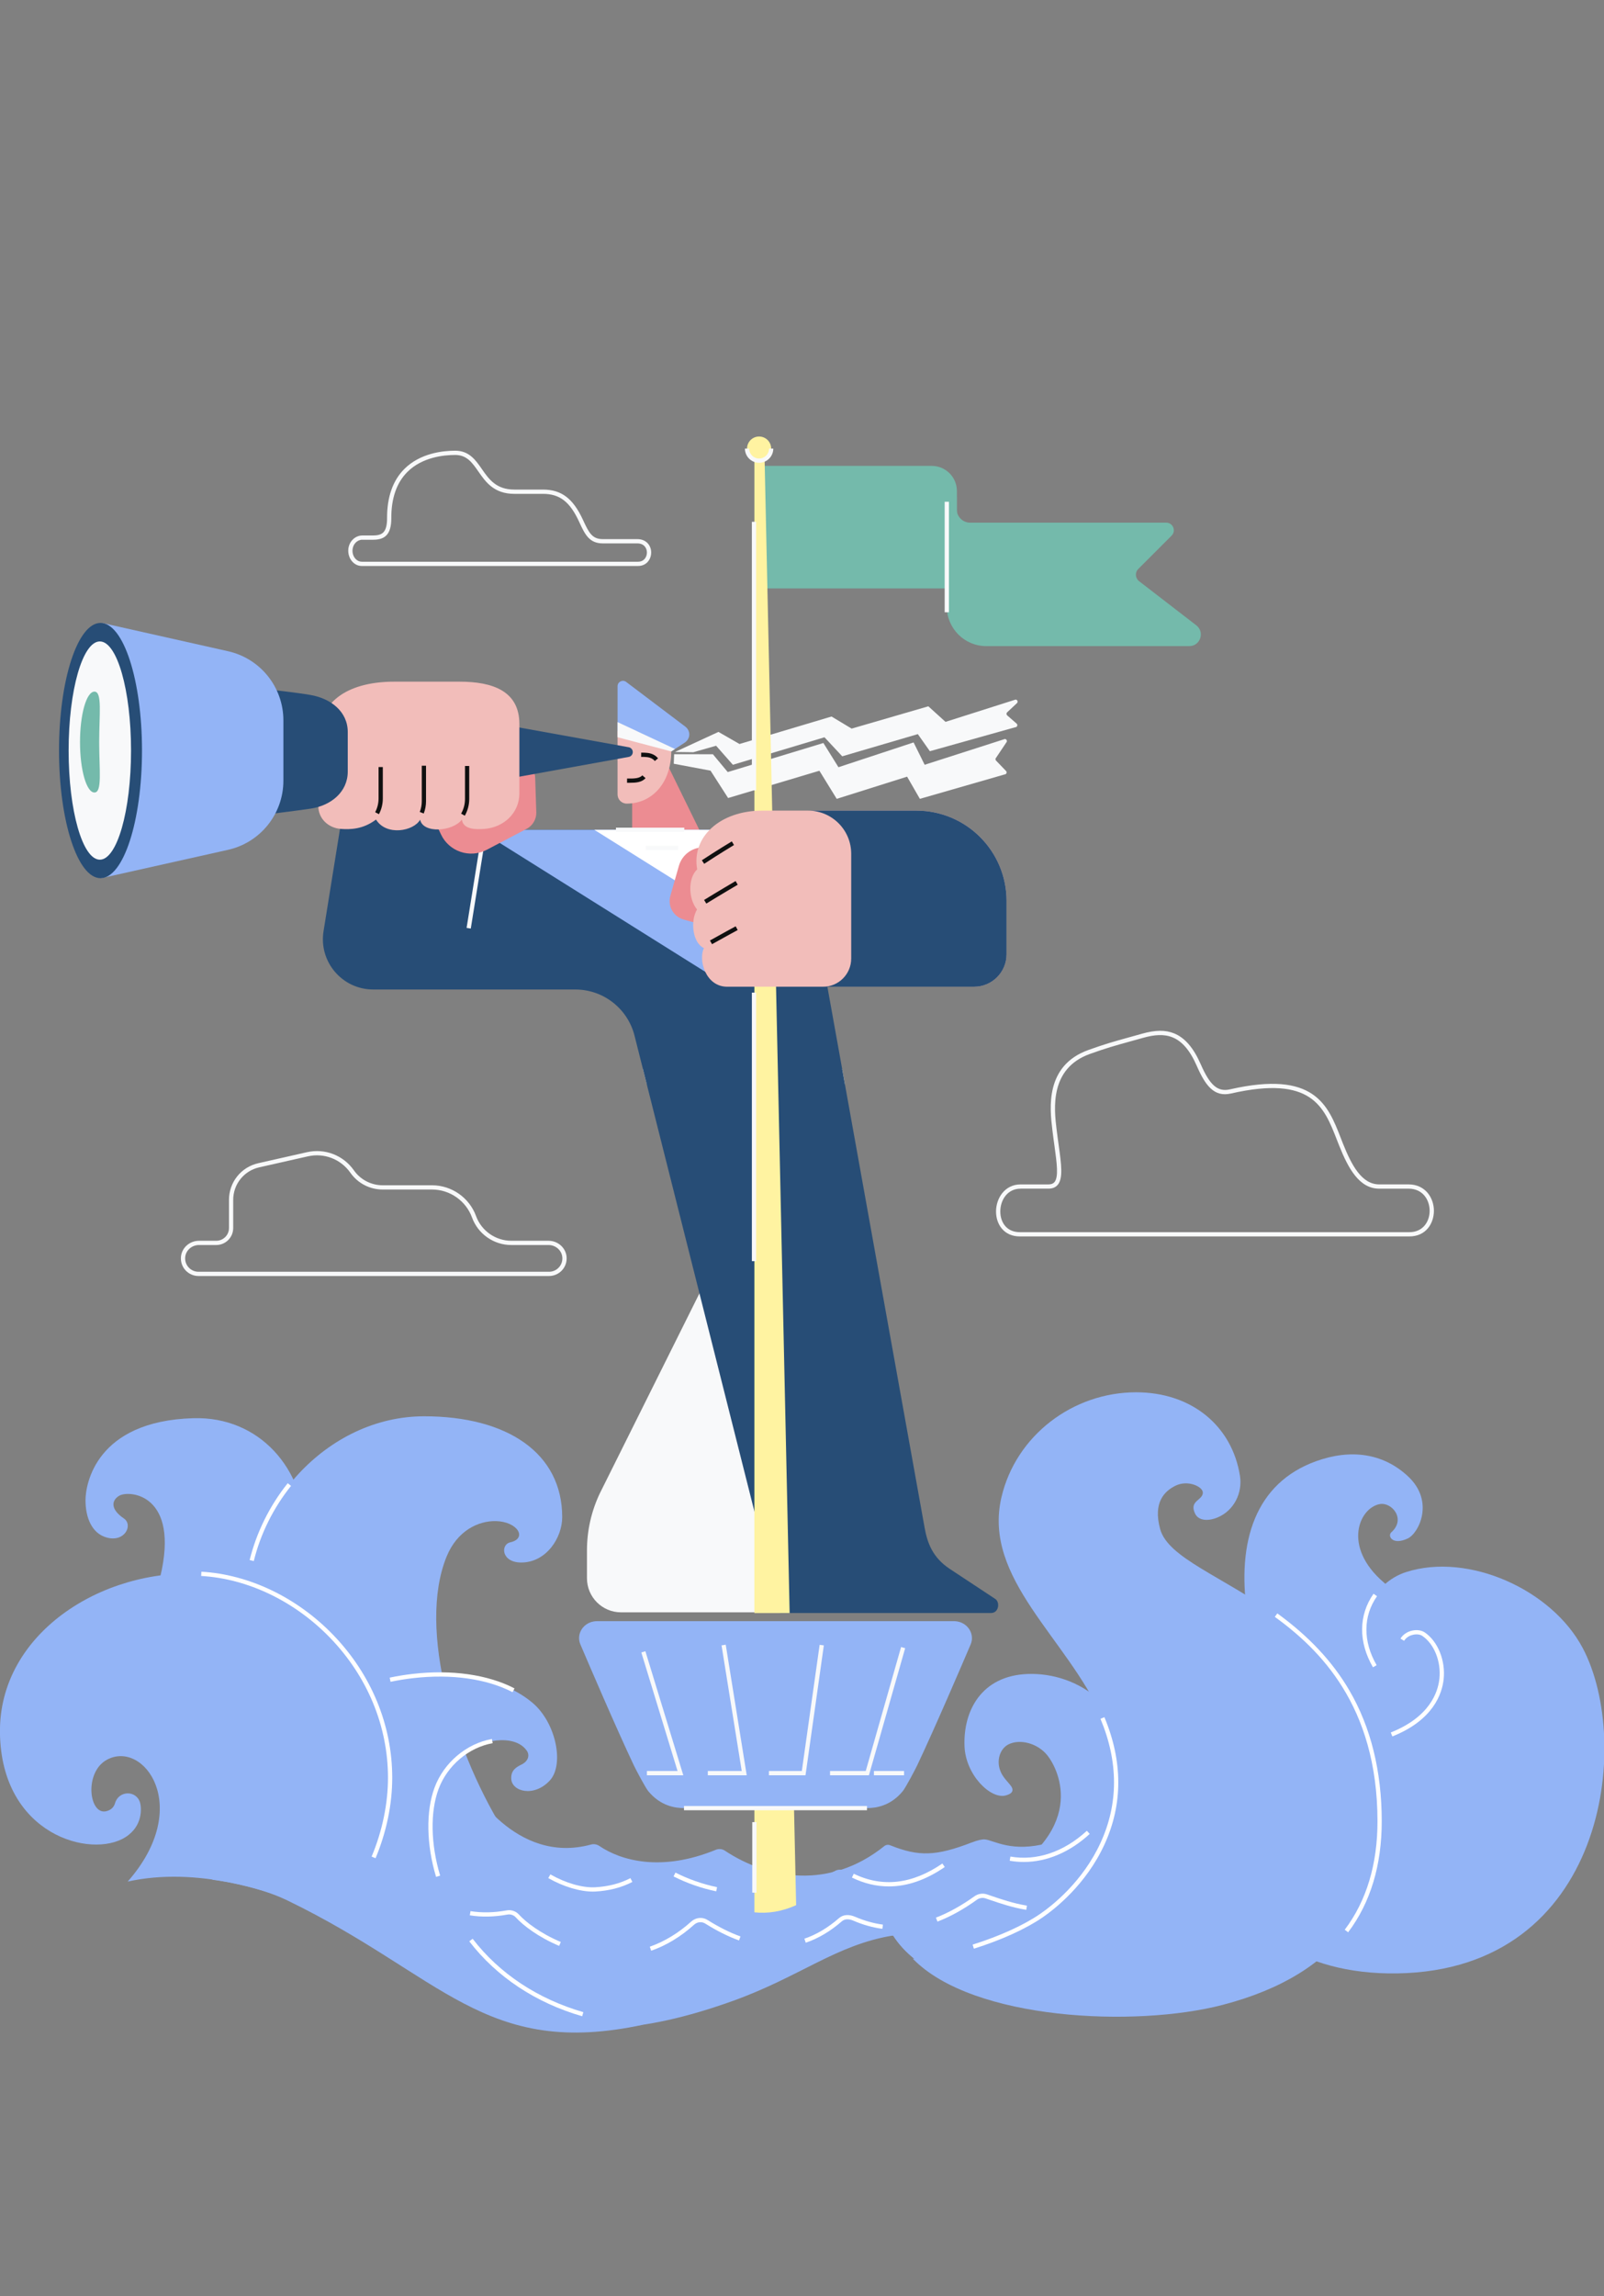 <svg width="755" height="1080" viewBox="0 0 755 1080" fill="none" xmlns="http://www.w3.org/2000/svg">
<rect x="0" y="0" width="755" height="1080" fill="#808080" stroke="none"/>
<g clip-path="url(#clip0_3104_22098)">
<path d="M221.21 839.58C221.21 839.58 242.36 877.38 278.21 867.6C279.56 867.23 280.99 867.51 282.14 868.29C292.2 875.11 311.18 880.62 336.94 870.07C338.33 869.5 339.92 869.64 341.17 870.47C361.76 884.12 390.68 888.83 416.23 868.34C417 867.72 418.04 867.56 418.96 867.93C432.54 873.39 440.63 873.06 457.38 866.64C460.29 865.52 462.32 865.09 463.62 865.2C467.71 865.54 476.3 871.6 493.42 866.86C487.5 884.32 442.16 897.96 442.16 897.96L293.66 909.85L215.08 878.49L221.21 839.58Z" fill="#93B4F6"/>
<path d="M91.02 667.06C45 668.39 40.26 698.27 40.25 705.6C40.23 713.8 43.22 721.27 50.23 723.2C58.78 725.56 62.77 717.26 58.3 714.22C51.53 709.63 52.75 705.51 56.11 703.54C60.86 700.77 84.81 702.72 75.39 741.84C72.03 755.81 66.2 757.74 64.37 763.88C65.02 780.57 73.07 779.32 90.43 779.32C121.43 779.32 143.76 752.82 143.76 721.82C143.74 690.83 122.01 666.17 91.02 667.06Z" fill="#93B4F6"/>
<path d="M678.07 848.3C695.74 811.95 682.27 770.64 651.49 744.45C631.55 727.49 639.88 709.1 649.52 707.46C655.15 706.5 661.91 714.5 654.9 720.73C652.97 722.44 655.41 727.03 662.61 723.65C667.82 721.2 675.37 706.21 662.79 694.45C650.99 683.41 635.63 681.46 619.41 687.32C590.95 697.61 582.14 724.99 587.01 758.86C590.6 783.86 597.05 885.88 597.05 885.88L649.84 884.98C662.42 874.57 671.52 861.78 678.07 848.3Z" fill="#93B4F6"/>
<path d="M647.12 783.73C651.78 791.77 663.48 788.92 660.25 781.32C655.09 769.14 666.07 765.96 670.02 768.64C681.23 776.23 686.24 803.41 655 815.83C639.25 822.09 604.73 822.58 566.89 815.25C551.06 835.29 564.4 929.72 657.75 928.21C755.98 926.63 768.51 819.77 745.03 775.26C730.43 747.59 691.11 730.11 661.91 739.42C646.5 744.32 635.3 763.33 647.12 783.73Z" fill="#93B4F6"/>
<path d="M473.44 844.501C474.87 844.111 475.97 843.541 476.38 842.721C477.6 840.251 473.02 837.991 471.04 833.411C468.72 828.071 470.78 822.481 474.65 820.511C479.87 817.851 488.38 819.751 493.13 825.821C498.18 832.261 513.42 861.811 463.99 887.331C503.3 899.851 532.22 854.091 532.79 842.191C534.67 803.141 506.98 786.501 483.68 787.381C461.96 788.201 453.3 804.731 454 821.451C454.56 834.941 466.34 846.461 473.44 844.501Z" fill="#93B4F6"/>
<path d="M177.8 896.84C180.39 896.84 183.66 896.82 187.39 896.75L199.73 918.83C241.24 945.29 270.7 962.12 343.94 934.33C387.01 917.99 397.53 912.38 420.38 910.38C430.99 927.08 455.79 937.69 486.43 941.02L531.29 918.96C531.29 918.96 542.21 867.95 531.5 834.09C510.71 879.26 477.01 880.88 459.82 867.37C458.63 866.43 456.93 866.49 455.85 867.56C427.88 895.18 407.01 885.77 397.27 880C396.04 879.27 394.52 879.26 393.25 879.92C352.8 901.12 320.57 884.23 310.77 877.87C309.04 876.74 306.77 877.01 305.31 878.47C301.68 882.08 293.72 888.01 280.17 888.71C269.07 889.29 250.19 881.32 239.19 864.37C213.89 825.38 196.35 766.18 210.21 732.18C215.25 719.82 225.29 715.31 233.36 715.47C243.74 715.68 248.31 723.64 240.21 725.45C235.43 726.52 236 735.09 245.57 734.95C257.29 734.78 264.63 723.19 264.63 713.62C264.63 683.54 238.89 666.17 199.66 666.17C153.9 666.17 115.91 708.52 115.91 754.97C115.9 801.41 132.05 896.84 177.8 896.84Z" fill="#93B4F6"/>
<path d="M245.43 948.2C271 956.57 300.1 957.31 345.18 941.07C376.64 929.74 393.66 914.72 420.39 910.38C425.63 918.62 434.32 925.37 445.46 930.51L503.65 921.09C503.65 921.09 534.44 872.35 515.38 889.47C498.17 904.92 475.09 895.61 464.24 892C462.55 891.44 460.7 891.74 459.25 892.78C439.37 907.04 420.39 910.39 402.16 902.53C399.91 901.56 397.42 901.35 395.57 902.97C372.78 922.89 349.19 914.45 332.47 903.93C330.44 902.65 327.83 902.96 326.05 904.56C292.82 934.52 253.67 912.38 243.51 901.19C242.27 899.83 240.41 899.24 238.6 899.58C207.28 905.33 193.17 882.53 193.17 882.53C182.03 907.71 220.73 933.61 245.43 948.2Z" fill="#93B4F6"/>
<path d="M490.03 901.14C472.99 912.82 442.07 921.39 429.68 921.33C458.02 950.38 534.59 953.66 575.36 943.06C632.4 928.22 649.42 893.98 649.39 856.58C649.3 753.76 553.59 746.58 546.08 719.22C542.62 706.6 548.2 701.35 553.26 698.84C559.07 695.96 566.06 699.21 566.17 701.98C566.31 705.76 559.48 705.77 562.56 712.02C564.13 715.22 568.51 715.69 573.18 713.72C580.79 710.51 584.95 702.27 583.64 694.12C579.89 670.72 560.96 654.88 534.76 654.88C504.98 654.88 478.17 675.23 471.38 704.26C462.41 742.6 502.45 770.58 518.91 808.08C538.35 854.61 509.22 887.98 490.03 901.14Z" fill="#93B4F6"/>
<path d="M135.4 893.961C208.24 929.251 228.09 968.401 302.83 952.331C216.25 946.281 193.73 872.711 205.49 841.141C209.79 829.581 220.2 821.011 231.72 818.931C236.55 818.061 244.13 818.141 247.88 823.341C249.56 825.681 248.53 828.471 245.54 829.941C243 831.191 240.45 832.631 240.64 836.691C240.92 842.741 251.42 845.501 258.81 837.461C265.7 829.971 261.72 810.231 250.62 800.911C236.4 788.981 214.72 786.001 194.41 788.341C144.07 794.131 106.81 830.841 100 884.151C109.67 885.441 123.75 888.321 135.4 893.961Z" fill="#93B4F6"/>
<path d="M59.04 864.141C67.39 858.851 66.59 850.231 65.94 847.951C64.23 841.941 55.89 842.121 54.16 848.121C53.66 849.861 52.46 851.301 50.09 851.911C41.95 854.001 39.41 833.761 50.23 827.771C67.63 818.141 91.06 849.891 60.11 885.021C91.99 877.991 128.19 888.151 157.39 902.851C172.74 885.991 183.63 861.381 183.63 836.161C183.63 784.361 140.07 742.861 94.74 740.271C47.69 737.581 -0.7 768.601 -0.02 815.171C0.68 863.071 42.85 874.401 59.04 864.141Z" fill="#93B4F6"/>
<path d="M396.409 502.83H302.649L304.509 510.17H397.729L396.409 502.83Z" fill="white"/>
<path d="M300.29 266.22H170.29C168.63 266.22 167.06 265.51 165.87 264.21C164.47 262.69 163.77 260.55 163.95 258.36C164.25 254.72 167.14 251.87 170.53 251.87H175.26C177.19 251.87 179.15 251.7 180.41 250.43C181.62 249.22 182.2 247.03 182.19 243.75C182.15 233.83 184.88 226.04 190.3 220.61C197.77 213.11 208.52 211.99 214.26 211.99C220.81 211.99 223.87 216.38 226.82 220.63C230.12 225.38 233.54 230.28 242.11 230.28H255.53C264.25 230.28 269.72 234.41 274.4 244.52L274.53 244.81C277.27 250.74 278.81 253.58 283.73 253.58H300C302.01 253.58 303.7 254.27 304.89 255.56C305.93 256.7 306.51 258.23 306.51 259.88C306.5 263.03 304.37 266.22 300.29 266.22ZM170.52 253.87C168.17 253.87 166.15 255.91 165.94 258.52C165.8 260.16 166.31 261.74 167.34 262.86C168.15 263.74 169.2 264.22 170.29 264.22H300.29C303.18 264.22 304.5 261.97 304.5 259.89C304.5 257.75 303.11 255.59 300 255.59H283.71C277.29 255.59 275.27 251.21 272.7 245.66L272.57 245.37C268.22 235.96 263.44 232.29 255.52 232.29H242.1C232.49 232.29 228.6 226.71 225.17 221.78C222.26 217.61 219.75 214 214.25 214C208.82 214 198.67 215.04 191.71 222.03C186.68 227.08 184.15 234.39 184.19 243.76C184.2 247.6 183.43 250.24 181.83 251.86C180.05 253.65 177.51 253.89 175.26 253.89H170.52V253.87Z" fill="#F8F9FA"/>
<path d="M663.37 581.571H480.02C476.51 581.571 473.58 580.301 471.56 577.891C469.8 575.801 468.83 572.941 468.83 569.851C468.83 563.671 472.89 557.101 480.42 557.101H493.53C494.78 557.101 495.68 556.761 496.29 556.071C498.37 553.681 497.46 547.141 496.32 538.861C496 536.561 495.67 534.171 495.37 531.641L495.32 531.181C494.16 521.461 491.74 501.241 512.31 493.871C520.2 491.041 524.11 489.961 531.2 487.991C533.04 487.481 535.1 486.911 537.52 486.231C543.88 484.441 548.56 484.391 552.69 486.081C557.73 488.141 561.8 492.871 565.16 500.541C569.56 510.601 573.17 513.701 578.99 512.381C618.66 503.371 624.99 519.611 631.12 535.321C631.5 536.281 631.87 537.241 632.25 538.201C636.19 548.011 640.96 557.091 649.17 557.091H662.99C670.83 557.091 674.94 563.351 674.94 569.541C674.92 575.341 671.31 581.571 663.37 581.571ZM480.43 559.101C474.13 559.101 470.84 564.511 470.84 569.851C470.84 572.471 471.64 574.871 473.1 576.611C474.73 578.551 477.13 579.571 480.03 579.571H663.38C669.94 579.571 672.93 574.381 672.93 569.551C672.93 564.521 669.82 559.101 662.98 559.101H649.16C639.76 559.101 634.58 549.421 630.38 538.951C630 537.991 629.62 537.021 629.24 536.061C623.15 520.451 617.4 505.711 579.42 514.341C571.52 516.141 567.4 510.701 563.32 501.351C556.76 486.351 548.48 485.231 538.05 488.161C535.63 488.841 533.57 489.411 531.73 489.921C524.45 491.941 520.8 492.951 512.98 495.751C493.91 502.591 496.2 521.741 497.3 530.941L497.36 531.401C497.66 533.911 497.99 536.291 498.31 538.581C499.57 547.711 500.49 554.301 497.81 557.371C496.82 558.511 495.38 559.091 493.54 559.091H480.43V559.101Z" fill="#F8F9FA"/>
<path d="M258.42 600.191H93.43C91.15 600.191 88.94 599.231 87.38 597.571C85.8 595.881 85.01 593.671 85.16 591.351C85.44 587.011 89.18 583.611 93.68 583.611H101.8C105.1 583.611 107.78 580.931 107.78 577.631V564.401C107.78 556.071 113.46 548.961 121.59 547.121L144.5 541.951C152.94 540.041 161.6 543.391 166.57 550.471C169.66 554.881 174.72 557.511 180.11 557.511H203.37C212.6 557.511 220.92 563.341 224.08 572.001C226.61 578.941 233.27 583.611 240.66 583.611H258.18C262.68 583.611 266.42 587.011 266.7 591.351C266.85 593.671 266.06 595.881 264.48 597.571C262.91 599.231 260.7 600.191 258.42 600.191ZM93.68 585.611C90.23 585.611 87.37 588.191 87.16 591.481C87.05 593.241 87.64 594.921 88.84 596.201C90.04 597.481 91.67 598.191 93.43 598.191H258.42C260.18 598.191 261.81 597.481 263.01 596.201C264.21 594.921 264.81 593.241 264.69 591.481C264.48 588.191 261.61 585.611 258.17 585.611H240.65C232.42 585.611 225 580.421 222.19 572.691C219.32 564.811 211.75 559.511 203.36 559.511H180.1C174.06 559.511 168.39 556.561 164.92 551.621C160.42 545.201 152.57 542.171 144.93 543.901L122.02 549.071C114.81 550.701 109.77 557.001 109.77 564.401V577.631C109.77 582.031 106.19 585.611 101.79 585.611H93.68Z" fill="#F8F9FA"/>
<path d="M176.77 874.04L174.92 873.271C179.96 861.241 182.62 848.41 182.62 836.16C182.62 811.96 172.97 788.631 155.46 770.461C138.79 753.171 116.64 742.531 94.68 741.271L94.8 739.271C117.25 740.561 139.89 751.42 156.9 769.07C174.78 787.62 184.62 811.44 184.62 836.16C184.63 848.66 181.91 861.76 176.77 874.04Z" fill="white"/>
<path d="M205.259 882.8C200.679 867.62 200.409 851.92 204.549 840.8C208.909 829.1 219.499 820.13 231.539 817.95L231.899 819.92C220.539 821.97 210.549 830.44 206.429 841.5C202.439 852.23 202.719 867.45 207.179 882.23L205.259 882.8Z" fill="white"/>
<path d="M241.26 795.931C229.04 789.611 212.44 787.271 194.5 789.331C190.9 789.741 187.31 790.331 183.83 791.061L183.42 789.1C186.96 788.35 190.61 787.761 194.28 787.341C212.6 785.231 229.61 787.651 242.18 794.151L241.26 795.931Z" fill="white"/>
<path d="M306.51 917.55L305.85 915.66C312.8 913.22 319.37 909.23 325.39 903.8C327.52 901.88 330.65 901.58 333.01 903.07C338.33 906.42 343.56 909.04 348.54 910.83L347.86 912.71C342.74 910.86 337.39 908.19 331.94 904.76C330.33 903.75 328.19 903.97 326.73 905.29C320.51 910.9 313.71 915.03 306.51 917.55Z" fill="white"/>
<path d="M379.26 913.78L378.62 911.89C384.28 909.97 389.76 906.72 394.92 902.21C396.85 900.53 399.56 900.31 402.56 901.61C406.84 903.45 411.22 904.69 415.59 905.27L415.33 907.25C410.78 906.64 406.21 905.36 401.77 903.45C400.18 902.76 397.92 902.25 396.24 903.72C390.88 908.39 385.16 911.78 379.26 913.78Z" fill="white"/>
<path d="M441.26 903.85L440.54 901.98C446.45 899.71 452.54 896.34 458.66 891.95C460.37 890.72 462.58 890.38 464.54 891.04C465.22 891.27 465.94 891.51 466.71 891.78C471.04 893.26 476.97 895.29 483.38 896.35L483.05 898.32C476.48 897.23 470.45 895.17 466.06 893.67C465.3 893.41 464.58 893.16 463.9 892.94C462.54 892.48 461.01 892.72 459.81 893.58C453.57 898.07 447.33 901.53 441.26 903.85Z" fill="white"/>
<path d="M263.19 915.271C253.36 911.131 246.2 905.621 242.77 901.851C241.78 900.761 240.29 900.271 238.78 900.551C232.65 901.671 226.71 901.791 221.14 900.901L221.46 898.931C226.8 899.781 232.51 899.671 238.42 898.591C240.61 898.181 242.8 898.911 244.26 900.521C247.55 904.141 254.45 909.431 263.97 913.441L263.19 915.271Z" fill="white"/>
<path d="M274.03 948.37C252.14 942.04 233.77 929.86 220.89 913.14L222.47 911.92C235.08 928.3 253.1 940.23 274.58 946.45L274.03 948.37Z" fill="white"/>
<path d="M458.41 916.59L457.81 914.68C470.57 910.66 481.809 905.56 489.469 900.31C495.249 896.35 509.59 885.16 518.06 866.71C526.49 848.34 526.469 828.74 517.99 808.46L519.839 807.69C528.539 828.51 528.55 848.65 519.88 867.55C511.21 886.46 496.519 897.92 490.609 901.97C482.779 907.32 471.35 912.51 458.41 916.59Z" fill="white"/>
<path d="M634.569 908.88L632.969 907.67C643.209 894.09 648.4 876.9 648.38 856.57C648.33 801.95 620.78 775.58 600.06 760.5L601.24 758.88C616.17 769.75 627.27 781.61 635.17 795.16C645.24 812.41 650.36 833.08 650.38 856.57C650.4 877.34 645.079 894.94 634.569 908.88Z" fill="white"/>
<path d="M646.25 784.231C639.35 772.331 639.45 759.721 646.52 749.641L648.16 750.791C641.56 760.211 641.49 772.031 647.98 783.231L646.25 784.231Z" fill="white"/>
<path d="M655.38 816.75L654.64 814.89C672.95 807.61 676.84 795.96 677.52 789.66C678.4 781.57 675.09 773.26 669.47 769.46C668.46 768.78 666.82 768.57 665.2 768.91C664.12 769.14 662.13 769.81 660.89 771.78L659.2 770.72C660.41 768.8 662.39 767.47 664.79 766.96C666.97 766.5 669.14 766.82 670.6 767.81C676.81 772.01 680.48 781.09 679.52 789.89C678.78 796.62 674.67 809.08 655.38 816.75Z" fill="white"/>
<path d="M119.45 734.27L117.51 733.79C120.73 720.77 126.92 708.27 135.43 697.65L136.99 698.9C128.66 709.29 122.59 721.52 119.45 734.27Z" fill="white"/>
<path d="M279.029 889.731C272.879 889.731 265.149 887.401 258.069 883.381L259.059 881.641C266.289 885.751 274.159 888.021 280.119 887.701C286.249 887.381 291.849 885.941 296.739 883.411L297.659 885.191C292.509 887.851 286.649 889.371 280.229 889.701C279.829 889.721 279.429 889.731 279.029 889.731Z" fill="white"/>
<path d="M337.12 889.611C330.15 888.161 323.39 885.801 317.04 882.601L317.94 880.811C324.14 883.931 330.73 886.231 337.52 887.651L337.12 889.611Z" fill="white"/>
<path d="M418.37 887.3C412.51 887.3 406.72 885.92 401 883.14L401.87 881.34C415.36 887.89 429.39 886.27 443.57 876.53L444.7 878.18C435.86 884.26 427.05 887.3 418.37 887.3Z" fill="white"/>
<path d="M481.88 875.8C479.67 875.8 477.46 875.61 475.26 875.23L475.6 873.26C487.95 875.42 500.73 871.11 511.58 861.13L512.93 862.6C503.54 871.24 492.72 875.8 481.88 875.8Z" fill="white"/>
<path d="M445.05 339.541L436.97 332.221L400.86 342.711L391.4 337.021L348.08 349.951L338.17 344.261L317.71 353.711L326.35 353.821L337.07 350.771L344.96 359.721L388.08 346.791L388.13 346.841L396.44 355.741L432.02 345.301L437.69 353.341L477.88 342.071C478.78 342.071 479.2 340.951 478.52 340.361L474.08 336.491C473.65 336.111 473.63 335.441 474.06 335.051L478.67 330.741C479.32 330.141 478.89 329.061 478.01 329.061L445.05 339.541Z" fill="#F8F9FA"/>
<path d="M435.231 359.72L430.031 349.21L394.661 360.87L387.571 349.48L342.541 363.15L335.561 354.77L317.311 354.74L317.141 359.24L334.451 362.49L342.721 375.36L385.691 362.53L393.841 375.75L426.971 365.31L432.981 375.75L472.831 364.28C473.731 364.28 474.151 363.16 473.471 362.57L468.901 357.82C468.471 357.44 468.451 356.77 468.881 356.38L473.631 349.29C474.281 348.69 473.851 347.61 472.971 347.61L435.231 359.72Z" fill="#F8F9FA"/>
<path d="M335.4 595.971H377.87V758.381H292.32C283.46 758.381 276.28 751.201 276.28 742.341V729.251C276.28 719.991 278.34 710.841 282.31 702.471L335.4 595.971Z" fill="#F8F9FA"/>
<path d="M468.24 751.93C468.24 751.93 453.38 742.11 447.05 737.95C438.95 732.61 436.49 725.64 435.23 718.67L376.17 390.3H238.8L240.4 374.9H162.45L152.29 437.99C149.97 452.38 161.08 465.42 175.66 465.42H270.78C283.94 465.42 295.42 474.35 298.66 487.1L367.14 758.7H466.46C470.25 758.71 470.86 753.36 468.24 751.93Z" fill="#274D76"/>
<path d="M331.941 396.01H297.561V346.86H307.891L331.941 396.01Z" fill="#EC8C92"/>
<path d="M290.681 343.75V373.67C290.681 376.05 292.611 377.99 295.001 377.99C306.801 377.99 315.861 368.45 315.971 353.44L316.241 353.26L290.681 343.75Z" fill="#F2BDBA"/>
<path d="M227.802 385.558L219.623 436.443L221.598 436.761L229.777 385.875L227.802 385.558Z" fill="#F8F9FA"/>
<path d="M322.58 341.78L294.72 320.74C293.06 319.5 290.69 320.68 290.69 322.76V343.76L316.25 353.26L322.25 349.34C323.83 348.31 324.75 346.44 324.37 344.59C324.14 343.51 323.54 342.5 322.58 341.78Z" fill="#93B4F6"/>
<path d="M315.971 353.44L290.681 346.77V339.65L317.711 352.3L315.971 353.44Z" fill="#F8F9FA"/>
<path d="M345.691 390.3H238.801L240.391 374.9H227.701L225.351 390.3L339.871 462.07L345.691 390.3Z" fill="#93B4F6"/>
<path d="M342.5 429.641L345.69 390.301H279.73L342.5 429.641Z" fill="white"/>
<path d="M247.891 389.85L229.131 399.7C221.191 403.87 211.381 400.58 207.561 392.46L198.471 373.16L241.301 358.48C246.401 356.73 251.731 360.42 251.911 365.8L252.431 382.05C252.531 385.31 250.771 388.34 247.891 389.85Z" fill="#EC8C92"/>
<path d="M237.04 340.86V366.66L296.04 356.01C297.1 355.78 297.85 354.84 297.85 353.75C297.85 352.67 297.1 351.73 296.04 351.49L237.04 340.86Z" fill="#274D76"/>
<path d="M227.8 389.9C224.99 390.08 217.99 390.55 217.42 385.49C213.17 391.16 199.15 392.2 197.75 385.56C194.7 390.98 181.84 393.36 176.99 385.49C170.75 390.18 164.79 390.17 160.54 389.9C154.64 389.52 149.84 385.11 149.84 379.2V348.13C149.84 328.38 165.85 320.63 185.6 320.63H216.29C231.85 320.63 244.47 324.99 244.47 340.55V373.23C244.46 382.44 236.99 389.32 227.8 389.9Z" fill="#F2BDBA"/>
<path d="M146.271 380.34C139.721 381.33 125.971 383 125.971 383V324.25C125.971 324.25 139.731 325.76 146.271 326.91C155.741 328.59 163.691 334.71 163.691 344.33V362.91C163.691 372.54 155.781 378.9 146.271 380.34Z" fill="#274D76"/>
<path d="M48.3 293.07L47.81 413.03L107.281 399.74C122.531 396.35 133.391 382.83 133.391 367.2V338.84C133.391 323.21 122.541 309.69 107.281 306.3L48.3 293.07Z" fill="#93B4F6"/>
<path d="M47.31 413.06C58.096 413.06 66.84 386.184 66.84 353.03C66.84 319.876 58.096 293 47.31 293C36.524 293 27.78 319.876 27.78 353.03C27.78 386.184 36.524 413.06 47.31 413.06Z" fill="#274D76"/>
<path d="M450.41 276.781H358.61V219.141H438.59C445.12 219.141 450.41 224.431 450.41 230.961V276.781Z" fill="#74BAAB"/>
<path d="M450.32 239.511V233.761C450.32 232.471 449.28 231.431 447.99 231.431C446.7 231.431 445.66 232.471 445.66 233.761V285.321C445.66 295.591 453.98 303.911 464.25 303.911H559.77C564.98 303.911 567.22 297.311 563.1 294.131L536.16 273.361C534.33 271.951 534.15 269.241 535.79 267.611L551.46 251.951C553.72 249.691 552.12 245.841 548.93 245.841H456.65C453.16 245.841 450.32 243.011 450.32 239.511Z" fill="#74BAAB"/>
<path d="M371.68 758.72L359.83 212.99H355.09V758.72H371.68Z" fill="#FFF3A1"/>
<path d="M355.09 846.811V899.481C361.42 900.171 368.05 899.141 374.74 896.121L373.66 846.821H355.09V846.811Z" fill="#FFF3A1"/>
<path d="M357.31 216.68C354.17 216.68 351.63 214.14 351.63 211C351.63 207.86 354.17 205.32 357.31 205.32C360.45 205.32 362.99 207.86 362.99 211C362.99 214.13 360.45 216.68 357.31 216.68Z" fill="#FFF3A1"/>
<path d="M325.6 433.59L321.71 432.48C316.94 431.12 314.18 426.15 315.53 421.38L319.55 407.27C321.37 400.89 328.01 397.2 334.39 399.02L335.37 399.3C340.14 400.66 342.91 405.63 341.55 410.4L336.7 427.41C335.34 432.18 330.37 434.95 325.6 433.59Z" fill="#EC8C92"/>
<path d="M342.3 464.12H458.48C466.92 464.12 473.77 457.27 473.77 448.83V423.74C473.77 400.29 454.76 381.29 431.32 381.29H358.75C339.02 381.29 325.4 393.63 328.16 408.93C323.73 413.03 324.01 422.91 328.09 427.76C324.79 433.33 326.02 443.48 331.34 445.98C328.62 451.4 332.04 464.12 342.3 464.12Z" fill="#F2BDBA"/>
<path d="M431.32 381.29H380.37C391.57 381.29 400.66 390.37 400.66 401.58V450.86C400.66 458.19 394.72 464.13 387.39 464.13H458.49C466.94 464.13 473.78 457.28 473.78 448.84V423.75C473.77 400.29 454.76 381.29 431.32 381.29Z" fill="#274D76"/>
<path d="M46.99 404.36C55.103 404.36 61.68 381.379 61.68 353.03C61.68 324.681 55.103 301.7 46.99 301.7C38.877 301.7 32.3 324.681 32.3 353.03C32.3 381.379 38.877 404.36 46.99 404.36Z" fill="#F8F9FA"/>
<path d="M308.22 357.961C307.78 357.431 307.28 357.031 306.71 356.741C305.34 356.031 303.68 356.021 301.94 356.011H301.79L301.81 354.011H301.95C303.85 354.031 305.82 354.041 307.62 354.971C308.43 355.381 309.14 355.961 309.75 356.691L308.22 357.961Z" fill="#101010"/>
<path d="M296.55 368.19C296.25 368.19 295.95 368.19 295.66 368.19H295.15L295.16 366.19H295.67C298.17 366.21 301 366.23 302.35 364.69L303.86 366.01C302.1 368.01 299.24 368.19 296.55 368.19Z" fill="#101010"/>
<path d="M322.091 389.301H289.931V391.301H322.091V389.301Z" fill="#F8F9FA"/>
<path d="M319.201 397.811H303.971V399.811H319.201V397.811Z" fill="#F8F9FA"/>
<path d="M357.31 217.68C353.63 217.68 350.63 214.68 350.63 211H352.63C352.63 213.58 354.73 215.68 357.31 215.68C359.89 215.68 361.99 213.58 361.99 211H363.99C363.99 214.68 361 217.68 357.31 217.68Z" fill="#F8F9FA"/>
<path d="M356.09 857.051H354.09V890.241H356.09V857.051Z" fill="#F8F9FA"/>
<path d="M449.7 762.56C449.45 762.54 449.21 762.53 448.96 762.53H281.091C280.841 762.53 280.59 762.54 280.35 762.56C274.6 762.98 271.09 768.55 273.17 773.43C277.06 782.55 290.031 812.81 298.331 830.32C299.391 832.56 303.78 840.84 305.12 842.47C310.89 849.52 317.86 850.46 321.97 850.46H357.901H372.17H408.1C412.21 850.46 419.181 849.52 424.951 842.47C426.281 840.84 430.67 832.56 431.74 830.32C440.04 812.81 453.011 782.55 456.901 773.43C458.961 768.55 455.45 762.99 449.7 762.56Z" fill="#93B4F6"/>
<path d="M408.09 849.471H321.96V851.471H408.09V849.471Z" fill="#F8F9FA"/>
<path d="M425.54 835.021H411.36V833.021H425.54V835.021ZM409.01 835.021H390.69V833.021H407.5L424.14 774.701L426.06 775.251L409.01 835.021ZM379.15 835.021H361.93V833.021H377.42L385.8 773.651L387.78 773.931L379.15 835.021ZM351.48 835.021H333.17V833.021H349.13L339.63 773.921L341.6 773.601L351.48 835.021ZM321.63 835.021H304.5V833.021H318.92L301.87 777.261L303.78 776.671L321.63 835.021Z" fill="#F8F9FA"/>
<path d="M46.69 349.04C46.69 362.14 48.2 372.76 44.45 372.76C40.7 372.76 37.66 362.14 37.66 349.04C37.66 335.94 40.7 325.32 44.45 325.32C48.2 325.31 46.69 335.94 46.69 349.04Z" fill="#74BAAB"/>
<path d="M446.66 236.011H444.66V287.991H446.66V236.011Z" fill="#F8F9FA"/>
<path d="M331.46 406.311L330.36 404.641C337.14 400.161 344.39 395.811 344.46 395.761L345.49 397.471C345.41 397.531 338.21 401.861 331.46 406.311Z" fill="#101010"/>
<path d="M332.46 425.01L331.41 423.31C338.41 419.01 346.16 414.46 346.24 414.42L347.25 416.14C347.18 416.18 339.44 420.72 332.46 425.01Z" fill="#101010"/>
<path d="M335.15 444.11L334.17 442.37C339.59 439.3 346.22 435.73 346.28 435.7L347.23 437.46C347.16 437.5 340.55 441.06 335.15 444.11Z" fill="#101010"/>
<path d="M218.78 383.69L217.05 382.7C218.24 380.62 218.87 378.25 218.87 375.85V360.28H220.87V375.85C220.86 378.59 220.14 381.31 218.78 383.69Z" fill="#101010"/>
<path d="M199.45 382.65L197.59 381.92C198.21 380.32 198.53 378.63 198.53 376.9V360.16H200.53V376.9C200.53 378.89 200.16 380.82 199.45 382.65Z" fill="#101010"/>
<path d="M178.36 382.97L176.59 382.03C177.64 380.05 178.19 377.82 178.19 375.57V360.78H180.19V375.57C180.2 378.15 179.57 380.71 178.36 382.97Z" fill="#101010"/>
<path d="M355.9 245.431H353.9V371.731H355.9V245.431Z" fill="#F8F9FA"/>
<path d="M355.9 466.9H353.9V593.2H355.9V466.9Z" fill="#F8F9FA"/>
</g>
<defs>
<clipPath id="clip0_3104_22098">
<rect width="755" height="1080" fill="white"/>
</clipPath>
</defs>
</svg>
